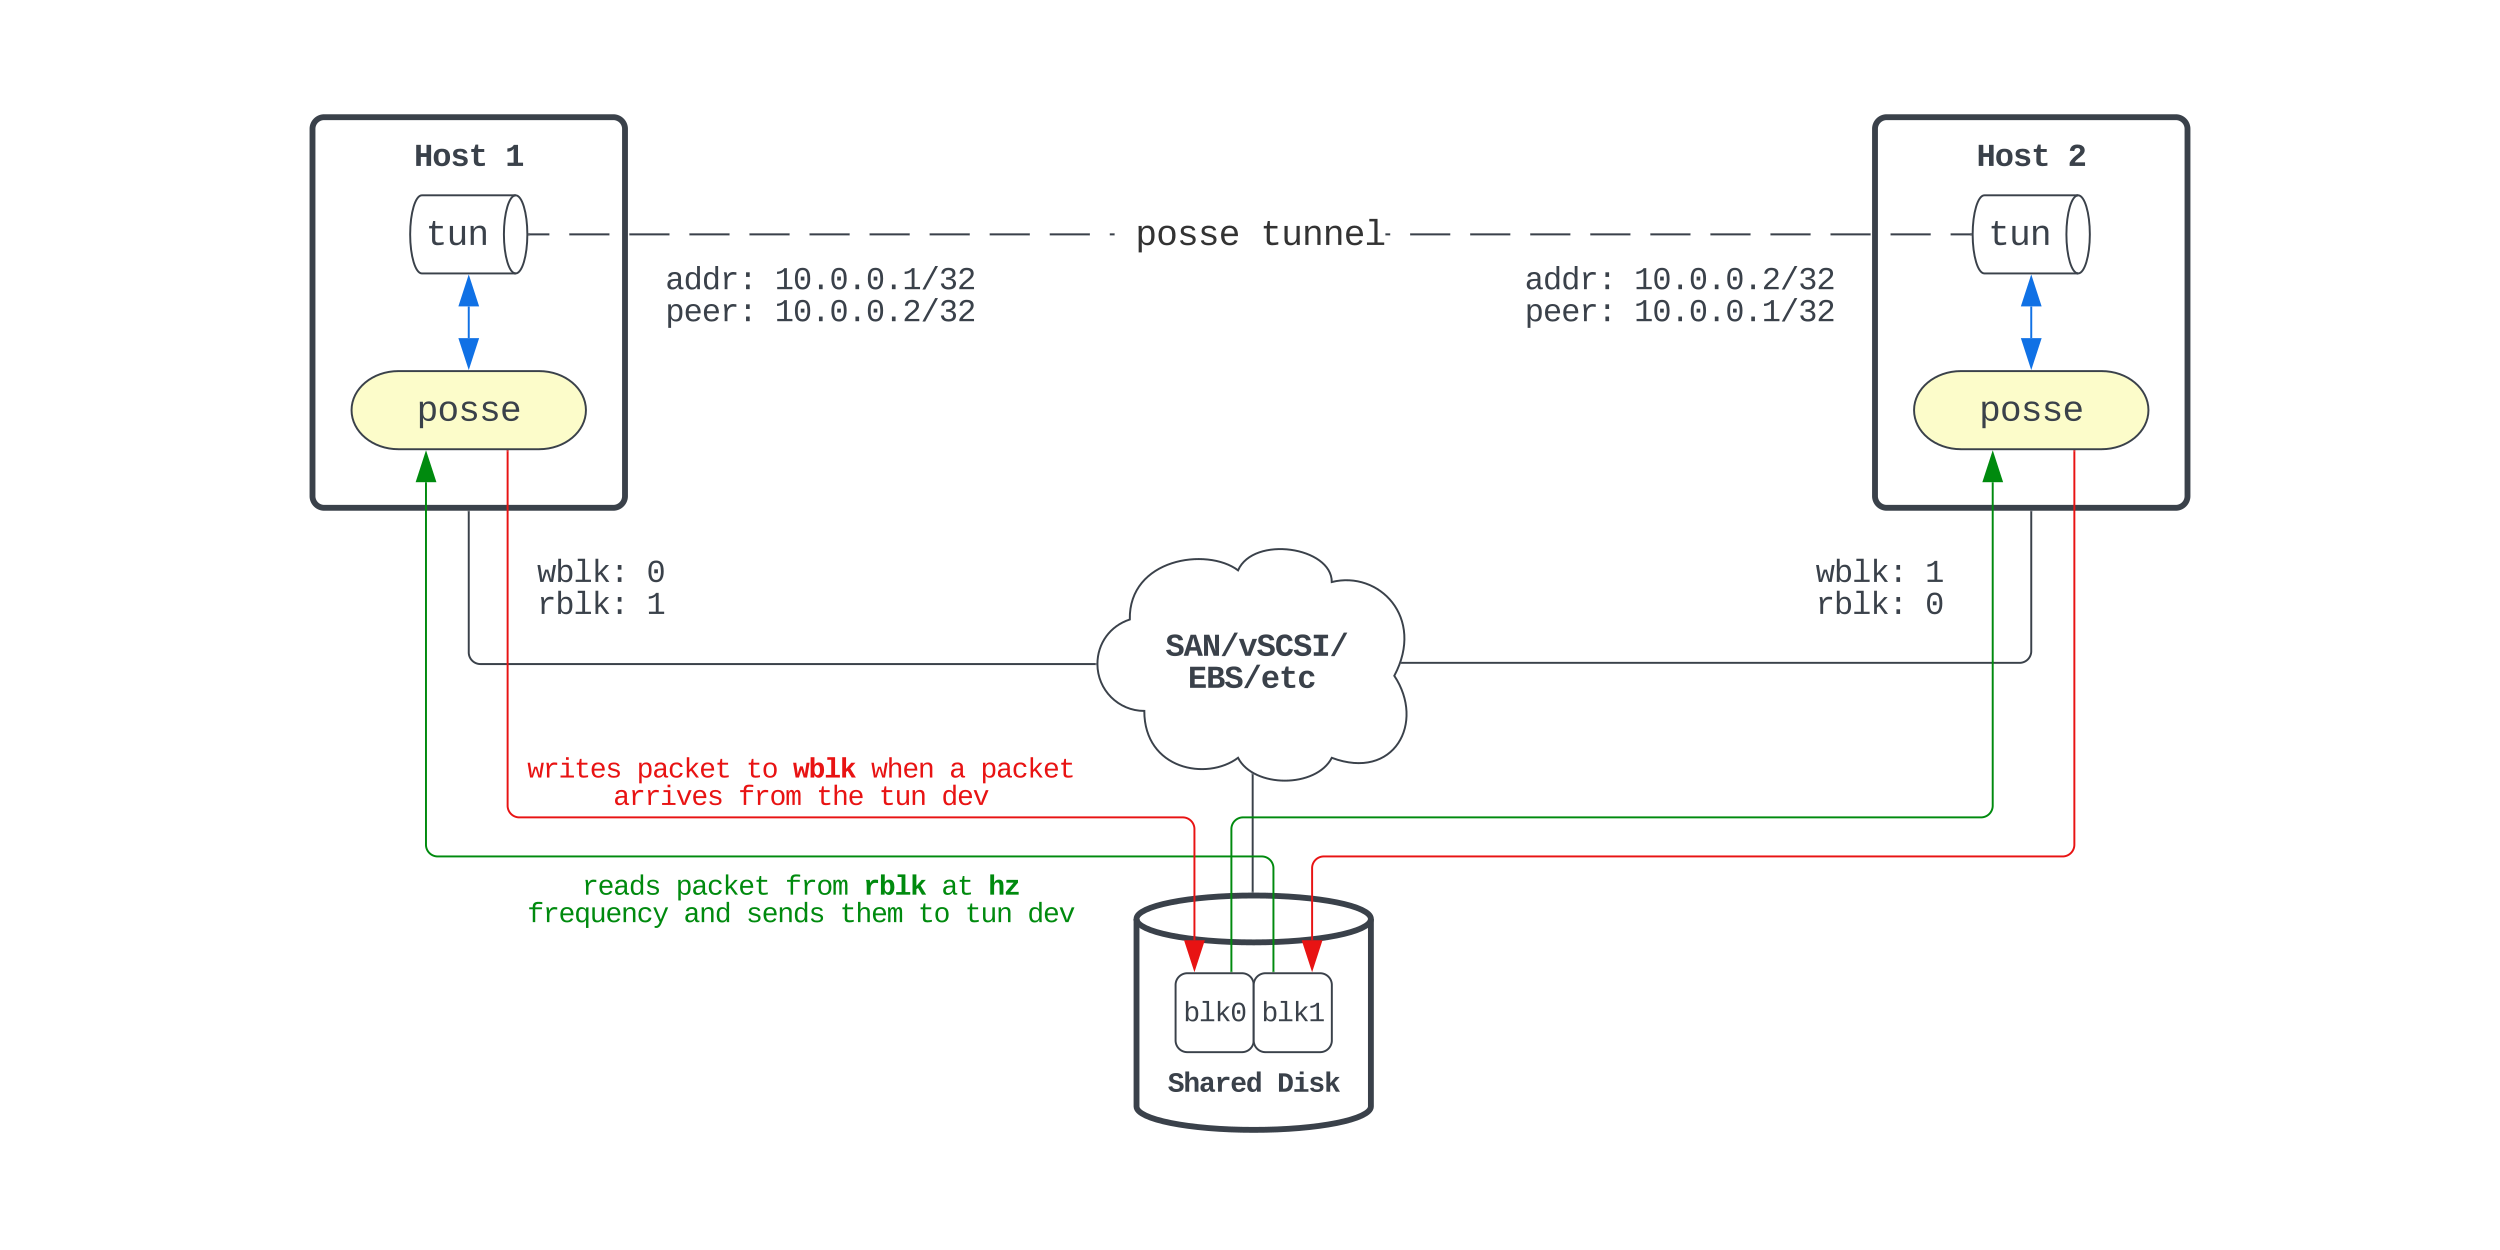 <svg xmlns="http://www.w3.org/2000/svg" xmlns:xlink="http://www.w3.org/1999/xlink" xmlns:lucid="lucid" width="1280" height="640"><g transform="translate(0 0)" lucid:page-tab-id="0_0"><path d="M0 0h1280v640H0z" fill="#fff"/><path d="M160 66a6 6 0 0 1 6-6h148a6 6 0 0 1 6 6v188a6 6 0 0 1-6 6H166a6 6 0 0 1-6-6z" stroke="#3a414a" stroke-width="3" fill="#fff"/><use xlink:href="#a" transform="matrix(1,0,0,1,172,72) translate(39.995 12.95)"/><use xlink:href="#b" transform="matrix(1,0,0,1,172,72) translate(86.67 12.95)"/><path d="M960 66a6 6 0 0 1 6-6h148a6 6 0 0 1 6 6v188a6 6 0 0 1-6 6H966a6 6 0 0 1-6-6z" stroke="#3a414a" stroke-width="3" fill="#fff"/><use xlink:href="#a" transform="matrix(1,0,0,1,972,72) translate(39.995 12.95)"/><use xlink:href="#c" transform="matrix(1,0,0,1,972,72) translate(86.67 12.95)"/><path d="M701.9 566.5c0 6.63-26.87 12-60 12-33.15 0-60-5.37-60-12v-96c0-6.63 26.85-12 60-12 33.13 0 60 5.37 60 12z" stroke="#3a414a" stroke-width="3" fill="#fff"/><path d="M701.9 470.5c0 6.63-26.87 12-60 12-33.15 0-60-5.37-60-12" stroke="#3a414a" stroke-width="3" fill="none"/><use xlink:href="#d" transform="matrix(1,0,0,1,586.89,487.5) translate(10.993 71.479)"/><use xlink:href="#e" transform="matrix(1,0,0,1,586.89,487.5) translate(67.002 71.479)"/><use xlink:href="#f" transform="matrix(1,0,0,1,586.89,487.5) translate(55.005 85.542)"/><path d="M240 262v72a6 6 0 0 0 6 6h314.88" stroke="#3a414a" fill="none"/><path d="M240.5 262h-1v-.5h1zM561.38 340l.03.5h-.53v-1h.56z" stroke="#3a414a" stroke-width=".05" fill="#3a414a"/><path d="M1040 262v71.38a6 6 0 0 1-6 6H717.8" stroke="#3a414a" fill="none"/><path d="M1040.5 262h-1v-.5h1zM717.8 339.88h-.68l.33-1h.35z" stroke="#3a414a" stroke-width=".05" fill="#3a414a"/><path d="M641.37 396.64v59.88" stroke="#3a414a" fill="none"/><path d="M641.87 396.43v.22h-1v-.8zM641.87 457l-1 .03v-.53h1zM281.25 120.5H271v-1h10.25zm30.75 0h-20.5v-1H312zm30.75 0h-20.5v-1h20.5zm30.75 0H353v-1h20.5zm30.75 0h-20.5v-1h20.5zm30.75 0h-20.5v-1H435zm30.75 0h-20.5v-1h20.5zm30.75 0H476v-1h20.5zm30.75 0h-20.5v-1h20.5zm30.75 0h-20.5v-1H558zm12.65 0h-2.4v-1h2.4zm171.85 0H722v-1h20.5zm30.75 0h-20.5v-1h20.5zm30.75 0h-20.5v-1H804zm30.75 0h-20.5v-1h20.5zm30.75 0H845v-1h20.5zm30.75 0h-20.5v-1h20.5zm30.75 0h-20.5v-1H927zm30.75 0h-20.5v-1h20.5zm30.75 0H968v-1h20.5zm20.5 0h-10.25v-1H1009zm-297.25 0h-2.4v-1h2.4z" stroke="#3a414a" stroke-width=".05" fill="#3a414a"/><path d="M271 120.5h-.55l.05-.48-.02-.52h.53z" fill="#3a414a"/><path d="M271.04 120.53h-.62l.06-.5-.02-.56h.58zm-.53-1l.03.5-.05.44h.5v-.94z" stroke="#3a414a" stroke-width=".05" fill="#3a414a"/><path d="M1009.5 119.98l.02.52h-.53v-1h.55z" fill="#3a414a"/><path d="M1009.52 119.98l.02.55h-.58v-1.06h.62zm-.5-.45v.94h.47l-.03-.5.05-.44z" stroke="#3a414a" stroke-width=".05" fill="#3a414a"/><use xlink:href="#g" transform="matrix(1,0,0,1,570.655,110.629) translate(0 14.792)"/><use xlink:href="#h" transform="matrix(1,0,0,1,570.655,110.629) translate(10.668 14.792)"/><use xlink:href="#i" transform="matrix(1,0,0,1,570.655,110.629) translate(74.679 14.792)"/><path d="M1062.07 231v201.5a6 6 0 0 1-6 6H677.8a6 6 0 0 0-6 6v36.92" stroke="#e81313" fill="none"/><path d="M1062.57 231h-1v-.5h1z" stroke="#e81313" stroke-width=".05" fill="#e81313"/><path d="M671.8 496.18l-4.64-14.26h9.27z" stroke="#e81313" fill="#e81313"/><path d="M652 497.3v-52.8a6 6 0 0 0-6-6H224.1a6 6 0 0 1-6-6V246.88" stroke="#008a0e" fill="none"/><path d="M652.5 497.8h-1v-.5h1z" stroke="#008a0e" stroke-width=".05" fill="#008a0e"/><path d="M218.12 232.12l4.64 14.26h-9.27z" stroke="#008a0e" fill="#008a0e"/><path d="M259.9 231v181.5a6 6 0 0 0 6 6h339.65a6 6 0 0 1 6 6v56.92" stroke="#e81313" fill="none"/><path d="M260.4 231h-1v-.5h1z" stroke="#e81313" stroke-width=".05" fill="#e81313"/><path d="M611.55 496.18l-4.63-14.26h9.27z" stroke="#e81313" fill="#e81313"/><path d="M630.47 497.3v-72.8a6 6 0 0 1 6-6h377.8a6 6 0 0 0 6-6V246.88" stroke="#008a0e" fill="none"/><path d="M630.97 497.8h-1v-.5h1z" stroke="#008a0e" stroke-width=".05" fill="#008a0e"/><path d="M1020.28 232.12l4.63 14.26h-9.26z" stroke="#008a0e" fill="#008a0e"/><path d="M240 173.12v-16.24" stroke="#1071e5" fill="none"/><path d="M240 187.88l-4.63-14.26h9.26zM240 142.12l4.63 14.26h-9.26z" stroke="#1071e5" fill="#1071e5"/><path d="M1040 173.12v-16.24" stroke="#1071e5" fill="none"/><path d="M1040 187.88l-4.63-14.26h9.27zM1040 142.12l4.63 14.26h-9.27z" stroke="#1071e5" fill="#1071e5"/><path d="M260 379.92a6 6 0 0 1 6-6h288a6 6 0 0 1 6 6v40.16a6 6 0 0 1-6 6H266a6 6 0 0 1-6-6z" stroke="#000" stroke-opacity="0" fill="#fff" fill-opacity="0"/><use xlink:href="#j" transform="matrix(1,0,0,1,265,378.916) translate(4.977 19.163)"/><use xlink:href="#k" transform="matrix(1,0,0,1,265,378.916) translate(60.986 19.163)"/><use xlink:href="#l" transform="matrix(1,0,0,1,265,378.916) translate(116.995 19.163)"/><use xlink:href="#m" transform="matrix(1,0,0,1,265,378.916) translate(140.999 19.163)"/><use xlink:href="#n" transform="matrix(1,0,0,1,265,378.916) translate(181.006 19.163)"/><use xlink:href="#o" transform="matrix(1,0,0,1,265,378.916) translate(221.012 19.163)"/><use xlink:href="#p" transform="matrix(1,0,0,1,265,378.916) translate(237.015 19.163)"/><use xlink:href="#q" transform="matrix(1,0,0,1,265,378.916) translate(48.984 33.219)"/><use xlink:href="#r" transform="matrix(1,0,0,1,265,378.916) translate(112.995 33.219)"/><use xlink:href="#s" transform="matrix(1,0,0,1,265,378.916) translate(153.001 33.219)"/><use xlink:href="#t" transform="matrix(1,0,0,1,265,378.916) translate(185.007 33.219)"/><use xlink:href="#u" transform="matrix(1,0,0,1,265,378.916) translate(217.012 33.219)"/><path d="M260 439.9a6 6 0 0 1 6-6h288a6 6 0 0 1 6 6v40.2a6 6 0 0 1-6 6H266a6 6 0 0 1-6-6z" stroke="#000" stroke-opacity="0" fill="#fff" fill-opacity="0"/><use xlink:href="#v" transform="matrix(1,0,0,1,265,438.913) translate(32.982 19.163)"/><use xlink:href="#w" transform="matrix(1,0,0,1,265,438.913) translate(80.99 19.163)"/><use xlink:href="#x" transform="matrix(1,0,0,1,265,438.913) translate(136.999 19.163)"/><use xlink:href="#y" transform="matrix(1,0,0,1,265,438.913) translate(177.005 19.163)"/><use xlink:href="#z" transform="matrix(1,0,0,1,265,438.913) translate(217.012 19.163)"/><use xlink:href="#A" transform="matrix(1,0,0,1,265,438.913) translate(241.016 19.163)"/><use xlink:href="#B" transform="matrix(1,0,0,1,265,438.913) translate(4.977 33.219)"/><use xlink:href="#C" transform="matrix(1,0,0,1,265,438.913) translate(84.99 33.219)"/><use xlink:href="#D" transform="matrix(1,0,0,1,265,438.913) translate(116.995 33.219)"/><use xlink:href="#E" transform="matrix(1,0,0,1,265,438.913) translate(165.003 33.219)"/><use xlink:href="#F" transform="matrix(1,0,0,1,265,438.913) translate(205.01 33.219)"/><use xlink:href="#G" transform="matrix(1,0,0,1,265,438.913) translate(229.014 33.219)"/><use xlink:href="#H" transform="matrix(1,0,0,1,265,438.913) translate(261.019 33.219)"/><path d="M320 126a6 6 0 0 1 6-6h188a6 6 0 0 1 6 6v51.33a6 6 0 0 1-6 6H326a6 6 0 0 1-6-6z" stroke="#000" stroke-opacity="0" fill="#fff" fill-opacity="0"/><g><use xlink:href="#I" transform="matrix(1,0,0,1,325.011,125) translate(15.654 23.068)"/><use xlink:href="#J" transform="matrix(1,0,0,1,325.011,125) translate(71.663 23.068)"/><use xlink:href="#K" transform="matrix(1,0,0,1,325.011,125) translate(15.654 39.466)"/><use xlink:href="#L" transform="matrix(1,0,0,1,325.011,125) translate(71.663 39.466)"/></g><path d="M760 126a6 6 0 0 1 6-6h188a6 6 0 0 1 6 6v51.33a6 6 0 0 1-6 6H766a6 6 0 0 1-6-6z" stroke="#000" stroke-opacity="0" fill="#fff" fill-opacity="0"/><g><use xlink:href="#I" transform="matrix(1,0,0,1,765.011,125) translate(15.654 23.068)"/><use xlink:href="#M" transform="matrix(1,0,0,1,765.011,125) translate(71.663 23.068)"/><use xlink:href="#K" transform="matrix(1,0,0,1,765.011,125) translate(15.654 39.466)"/><use xlink:href="#N" transform="matrix(1,0,0,1,765.011,125) translate(71.663 39.466)"/></g><path d="M270 286a6 6 0 0 1 6-6h88a6 6 0 0 1 6 6v28a6 6 0 0 1-6 6h-88a6 6 0 0 1-6-6z" stroke="#000" stroke-opacity="0" fill="#fff" fill-opacity="0"/><g><use xlink:href="#O" transform="matrix(1,0,0,1,275,285) translate(0 12.943)"/><use xlink:href="#P" transform="matrix(1,0,0,1,275,285) translate(56.009 12.943)"/><use xlink:href="#Q" transform="matrix(1,0,0,1,275,285) translate(0 29.341)"/><use xlink:href="#R" transform="matrix(1,0,0,1,275,285) translate(56.009 29.341)"/></g><path d="M900 286a6 6 0 0 1 6-6h88a6 6 0 0 1 6 6v28a6 6 0 0 1-6 6h-88a6 6 0 0 1-6-6z" stroke="#000" stroke-opacity="0" fill="#fff" fill-opacity="0"/><g><use xlink:href="#O" transform="matrix(1,0,0,1,905,285) translate(24.656 12.943)"/><use xlink:href="#S" transform="matrix(1,0,0,1,905,285) translate(80.665 12.943)"/><use xlink:href="#Q" transform="matrix(1,0,0,1,905,285) translate(24.656 29.341)"/><use xlink:href="#T" transform="matrix(1,0,0,1,905,285) translate(80.665 29.341)"/></g><path d="M276 190c13.25 0 24 8.95 24 20s-10.75 20-24 20h-72c-13.25 0-24-8.95-24-20s10.75-20 24-20z" stroke="#3a414a" fill="#fcfcca"/><g><use xlink:href="#U" transform="matrix(1,0,0,1,185,195) translate(28.329 20.417)"/></g><path d="M1076 190c13.26 0 24 8.95 24 20s-10.74 20-24 20h-72c-13.25 0-24-8.95-24-20s10.75-20 24-20z" stroke="#3a414a" fill="#fcfcca"/><g><use xlink:href="#U" transform="matrix(1,0,0,1,985,195) translate(28.329 20.417)"/></g><path d="M264 100c3.3 0 6 8.95 6 20s-2.7 20-6 20h-48c-3.3 0-6-8.95-6-20s2.7-20 6-20z" stroke="#3a414a" fill-opacity="0"/><path d="M264 140c-3.3 0-6-8.95-6-20s2.7-20 6-20" stroke="#3a414a" fill="none"/><g><use xlink:href="#V" transform="matrix(1,0,0,1,215,105) translate(2.997 20.417)"/></g><path d="M1064 100c3.3 0 6 8.95 6 20s-2.7 20-6 20h-48c-3.3 0-6-8.95-6-20s2.7-20 6-20z" stroke="#3a414a" fill-opacity="0"/><path d="M1064 140c-3.3 0-6-8.95-6-20s2.7-20 6-20" stroke="#3a414a" fill="none"/><g><use xlink:href="#V" transform="matrix(1,0,0,1,1015,105) translate(2.997 20.417)"/></g><path d="M585.88 364c-13.26 0-24-10.75-24-24 0-10.6 6.5-19.55 16.58-22.82C577.88 286 617.88 280 633.88 292c8-18 48-12 48 6 24-6 48 18 32 48 16 24 0 54-32 42-8 15.6-40 15.6-48 0-16 12-48 6-48-24z" stroke="#3a414a" fill="#fff"/><g><use xlink:href="#W" transform="matrix(1,0,0,1,566.879,285) translate(29.831 50.763)"/><use xlink:href="#X" transform="matrix(1,0,0,1,566.879,285) translate(41.333 67.169)"/></g><path d="M601.9 504.3a6 6 0 0 1 6-6h28a6 6 0 0 1 6 6v28.4a6 6 0 0 1-6 6h-28a6 6 0 0 1-6-6z" stroke="#3a414a" fill="#fff"/><g><use xlink:href="#Y" transform="matrix(1,0,0,1,613.89,510.301) translate(-8.003 12.566)"/></g><path d="M641.9 504.3a6 6 0 0 1 6-6h28a6 6 0 0 1 6 6v28.4a6 6 0 0 1-6 6h-28a6 6 0 0 1-6-6z" stroke="#3a414a" fill="#fff"/><g><use xlink:href="#Z" transform="matrix(1,0,0,1,653.89,510.301) translate(-8.003 12.566)"/></g><defs><path fill="#3a414a" d="M796 0v-574H433V0H138v-1349h295v531h363v-531h295V0H796" id="aa"/><path fill="#3a414a" d="M616-1102c361 0 521 202 521 560 0 354-171 562-527 562C259 20 92-192 92-542c0-351 169-560 524-560zm-9 930c200-2 236-165 236-370 0-199-27-367-223-367-195 0-233 146-233 367 0 129 18 223 55 282s92 88 165 88" id="ab"/><path fill="#3a414a" d="M622-916c-112 2-200 14-200 111 0 90 89 101 168 121 234 58 514 77 514 368C1104-4 751 54 434 5 267-21 161-112 121-270l247-37c24 111 113 145 252 141 114-3 226-12 226-124 0-101-103-113-192-134-225-54-490-76-490-351 0-247 201-328 458-328 245 0 413 88 457 292l-249 26c-16-98-92-133-208-131" id="ac"/><path fill="#3a414a" d="M711 13c-250 0-386-99-385-349l2-556H161v-190h181l88-282h176v282h385v190H606v530c-10 130 45 186 174 184 91-2 176-11 255-27v186C933-1 833 13 711 13" id="ad"/><g id="a"><use transform="matrix(0.008,0,0,0.008,0,0)" xlink:href="#aa"/><use transform="matrix(0.008,0,0,0.008,9.335,0)" xlink:href="#ab"/><use transform="matrix(0.008,0,0,0.008,18.67,0)" xlink:href="#ac"/><use transform="matrix(0.008,0,0,0.008,28.005,0)" xlink:href="#ad"/></g><path fill="#3a414a" d="M138-1120c207-4 339-93 415-229h266v1140h323V0H149v-209h389v-891c-70 121-216 187-400 194v-214" id="ae"/><use transform="matrix(0.008,0,0,0.008,0,0)" xlink:href="#ae" id="b"/><path fill="#3a414a" d="M135-968c34-256 187-402 480-402 217 0 371 75 441 220 45 93 40 219-8 308-114 212-348 323-508 488-38 39-66 80-85 123h654V0H123v-195c112-245 321-399 515-560 57-48 107-96 142-157 14-26 22-53 22-80-1-104-73-156-185-154-131 2-181 74-199 194" id="af"/><use transform="matrix(0.008,0,0,0.008,0,0)" xlink:href="#af" id="c"/><path fill="#3a414a" d="M609-1161c-125 0-218 36-218 153 0 149 166 161 290 196 235 67 484 129 484 421 0 300-239 408-554 411C302 23 93-114 38-367l285-37c32 128 131 205 296 203 143-2 259-31 259-173 0-164-197-172-333-212-218-64-441-131-441-405 0-276 231-379 511-379 299 0 463 114 513 363l-286 29c-28-115-96-183-233-183" id="ag"/><path fill="#3a414a" d="M424-1484c-2 206 5 424-8 618h4c67-145 160-234 348-236 251-3 335 167 336 416V0H824v-621c0-150-23-276-173-270-163 7-227 142-227 312V0H143v-1484h281" id="ah"/><path fill="#3a414a" d="M775-193C708-75 621 20 439 20 226 20 106-93 106-306c0-251 170-341 417-346l223-4c4-143-12-264-148-264-103 0-141 58-150 153l-293-14c37-219 194-321 455-321 263 0 418 130 417 390v392c1 84 5 161 89 160 21 0 42-2 62-6v152c-57 15-108 27-180 26-145 0-202-73-217-205h-6zm-256 17c168 0 234-139 227-325-166 4-347-25-347 173 0 94 33 152 120 152" id="ai"/><path fill="#3a414a" d="M875-1102c70 0 148 7 206 17v237c-110-17-267-37-359 15-123 69-192 207-192 395V0H250c-10-367 32-789-52-1082h271c19 69 36 149 46 228h4c52-151 151-250 356-248" id="aj"/><path fill="#3a414a" d="M1113-274C1038-96 884 20 626 20c-352 0-526-209-526-566 0-358 185-556 530-556 358 0 496 251 499 615H395c5 180 68 319 245 319 102 0 186-45 208-129zM857-663c-6-177-128-307-315-247-94 30-141 121-145 247h460" id="ak"/><path fill="#3a414a" d="M802-909c-3-189-2-383-2-575h281v1248c-1 83 4 168 8 236H817c-9-50-14-117-15-176h-4C735-49 651 20 482 20 191 20 97-238 97-539c0-243 66-432 221-519 50-28 108-42 175-42 162 2 253 78 309 191zm-70 658c91-113 93-462 2-584-46-61-145-100-224-53-96 56-119 190-120 349 0 123 17 214 52 275 46 82 130 115 222 74 25-12 46-33 68-61" id="al"/><g id="d"><use transform="matrix(0.007,0,0,0.007,0,0)" xlink:href="#ag"/><use transform="matrix(0.007,0,0,0.007,8.001,0)" xlink:href="#ah"/><use transform="matrix(0.007,0,0,0.007,16.003,0)" xlink:href="#ai"/><use transform="matrix(0.007,0,0,0.007,24.004,0)" xlink:href="#aj"/><use transform="matrix(0.007,0,0,0.007,32.005,0)" xlink:href="#ak"/><use transform="matrix(0.007,0,0,0.007,40.007,0)" xlink:href="#al"/></g><path fill="#3a414a" d="M496-1349c439 0 656 222 653 664C1146-265 969 0 556 0H135v-1349h361zm36 1121c245-7 319-187 320-457 1-273-91-439-361-436h-61v893h102" id="am"/><path fill="#3a414a" d="M794-190h353V0H118v-190h395v-702H223v-190h571v892zM513-1277v-207h281v207H513" id="an"/><path fill="#3a414a" d="M864 0L575-490l-121 84V0H173v-1484h281v850l386-448h302L762-660 1171 0H864" id="ao"/><g id="e"><use transform="matrix(0.007,0,0,0.007,0,0)" xlink:href="#am"/><use transform="matrix(0.007,0,0,0.007,8.001,0)" xlink:href="#an"/><use transform="matrix(0.007,0,0,0.007,16.003,0)" xlink:href="#ac"/><use transform="matrix(0.007,0,0,0.007,24.004,0)" xlink:href="#ao"/></g><path fill="#333" d="M698-1104c312 3 392 244 392 558 0 315-82 566-392 566-169 0-277-65-331-184h-5c8 188 2 394 4 589H185V-858c0-76-1-156-6-224h175c6 52 9 120 10 178h4c58-122 150-202 330-200zm-49 991c225 0 255-203 255-433 0-225-32-419-253-419-236 0-285 192-285 441 0 237 53 411 283 411" id="ap"/><path fill="#333" d="M615-1102c343 0 484 203 482 560-1 347-147 562-488 562-336 0-475-219-479-562-4-349 156-560 485-560zm-8 989c240 0 301-180 301-429 0-245-55-427-290-427-236 0-299 181-299 427 0 243 61 429 288 429" id="aq"/><path fill="#333" d="M873-819c-18-114-119-146-250-146-163 0-245 50-245 151 0 151 170 148 294 185 182 54 388 94 388 320 0 240-189 325-439 329-245 4-410-69-454-268l159-31c24 133 136 168 295 165 144-2 270-31 270-171 0-164-195-160-331-202-167-52-350-87-350-299 0-218 173-315 413-313 220 2 373 77 412 260" id="ar"/><path fill="#333" d="M617-1102c355 0 481 238 477 599H322c5 222 84 388 301 388 144 0 244-59 284-166l158 45C1002-72 854 20 623 20c-342 0-490-220-490-568 0-346 151-554 484-554zm291 461c-18-192-90-328-289-328-194 0-287 128-295 328h584" id="as"/><g id="h"><use transform="matrix(0.009,0,0,0.009,0,0)" xlink:href="#ap"/><use transform="matrix(0.009,0,0,0.009,10.668,0)" xlink:href="#aq"/><use transform="matrix(0.009,0,0,0.009,21.337,0)" xlink:href="#ar"/><use transform="matrix(0.009,0,0,0.009,32.005,0)" xlink:href="#ar"/><use transform="matrix(0.009,0,0,0.009,42.674,0)" xlink:href="#as"/></g><path fill="#333" d="M682 16c-209 0-323-80-324-285v-671H190v-142h170l58-282h120v282h432v142H538v652c2 114 60 155 182 155 106 0 209-16 297-34v137C921-4 806 16 682 16" id="at"/><path fill="#333" d="M528 20c-247 0-343-132-343-381v-721h180v686c-4 177 45 284 224 277 194-8 279-136 279-336v-627h181c3 360-6 732 6 1082H885c-4-54-7-126-8-185h-3C809-64 714 20 528 20" id="au"/><path fill="#333" d="M706-1102c241 0 344 136 343 381V0H868v-695c1-168-57-273-220-268-190 6-283 138-283 336V0H185c-3-360 6-732-6-1082h170c4 54 7 126 8 185h3c63-121 164-204 346-205" id="av"/><path fill="#333" d="M736-142h380V0H134v-142h422v-1200H267v-142h469v1342" id="aw"/><g id="i"><use transform="matrix(0.009,0,0,0.009,0,0)" xlink:href="#at"/><use transform="matrix(0.009,0,0,0.009,10.668,0)" xlink:href="#au"/><use transform="matrix(0.009,0,0,0.009,21.337,0)" xlink:href="#av"/><use transform="matrix(0.009,0,0,0.009,32.005,0)" xlink:href="#av"/><use transform="matrix(0.009,0,0,0.009,42.674,0)" xlink:href="#as"/><use transform="matrix(0.009,0,0,0.009,53.342,0)" xlink:href="#aw"/></g><path fill="#e81313" d="M1018 0H814c-67-224-138-444-200-673C552-442 476-224 407 0H204L21-1082h178c43 310 105 601 126 933 54-225 128-425 193-638h193c63 212 134 415 185 638 22-336 90-622 136-933h176" id="ax"/><path fill="#e81313" d="M839-1102c70 0 148 7 206 17v167c-112-18-268-36-363 15-129 69-208 203-208 395V0H294c-10-367 32-789-52-1082h171c21 75 41 161 48 250h5c67-152 152-270 373-270" id="ay"/><path fill="#e81313" d="M745-142h380V0H143v-142h422v-798H246v-142h499v940zM545-1292v-192h200v192H545" id="az"/><path fill="#e81313" d="M682 16c-209 0-323-80-324-285v-671H190v-142h170l58-282h120v282h432v142H538v652c2 114 60 155 182 155 106 0 209-16 297-34v137C921-4 806 16 682 16" id="aA"/><path fill="#e81313" d="M617-1102c355 0 481 238 477 599H322c5 222 84 388 301 388 144 0 244-59 284-166l158 45C1002-72 854 20 623 20c-342 0-490-220-490-568 0-346 151-554 484-554zm291 461c-18-192-90-328-289-328-194 0-287 128-295 328h584" id="aB"/><path fill="#e81313" d="M873-819c-18-114-119-146-250-146-163 0-245 50-245 151 0 151 170 148 294 185 182 54 388 94 388 320 0 240-189 325-439 329-245 4-410-69-454-268l159-31c24 133 136 168 295 165 144-2 270-31 270-171 0-164-195-160-331-202-167-52-350-87-350-299 0-218 173-315 413-313 220 2 373 77 412 260" id="aC"/><g id="j"><use transform="matrix(0.007,0,0,0.007,0,0)" xlink:href="#ax"/><use transform="matrix(0.007,0,0,0.007,8.001,0)" xlink:href="#ay"/><use transform="matrix(0.007,0,0,0.007,16.003,0)" xlink:href="#az"/><use transform="matrix(0.007,0,0,0.007,24.004,0)" xlink:href="#aA"/><use transform="matrix(0.007,0,0,0.007,32.005,0)" xlink:href="#aB"/><use transform="matrix(0.007,0,0,0.007,40.007,0)" xlink:href="#aC"/></g><path fill="#e81313" d="M698-1104c312 3 392 244 392 558 0 315-82 566-392 566-169 0-277-65-331-184h-5c8 188 2 394 4 589H185V-858c0-76-1-156-6-224h175c6 52 9 120 10 178h4c58-122 150-202 330-200zm-49 991c225 0 255-203 255-433 0-225-32-419-253-419-236 0-285 192-285 441 0 237 53 411 283 411" id="aD"/><path fill="#e81313" d="M1000-272c3 95 12 159 101 161 21 0 41-3 59-7V-6c-44 10-86 16-139 16-141 2-191-84-197-217h-6C748-76 648 20 446 20c-207 0-318-120-318-322 0-266 194-348 454-354l236-4c12-191-40-305-222-305-140 0-220 47-232 172l-188-17c33-204 181-292 423-292 255 0 401 118 401 364v466zm-683-27c0 109 63 184 175 182 166-3 259-96 306-217 24-65 20-120 20-200-232 7-501-28-501 235" id="aE"/><path fill="#e81313" d="M631 20c-350 0-501-215-501-562 0-355 162-560 502-560 250 0 399 118 446 323l-192 14c-23-124-109-196-262-196-242 0-305 171-305 415 1 245 61 427 304 427 151 0 248-77 267-215l190 12C1039-107 883 20 631 20" id="aF"/><path fill="#e81313" d="M914 0L548-499l-132 98V0H236v-1484h180v927l475-525h211L663-617 1125 0H914" id="aG"/><g id="k"><use transform="matrix(0.007,0,0,0.007,0,0)" xlink:href="#aD"/><use transform="matrix(0.007,0,0,0.007,8.001,0)" xlink:href="#aE"/><use transform="matrix(0.007,0,0,0.007,16.003,0)" xlink:href="#aF"/><use transform="matrix(0.007,0,0,0.007,24.004,0)" xlink:href="#aG"/><use transform="matrix(0.007,0,0,0.007,32.005,0)" xlink:href="#aB"/><use transform="matrix(0.007,0,0,0.007,40.007,0)" xlink:href="#aA"/></g><path fill="#e81313" d="M615-1102c343 0 484 203 482 560-1 347-147 562-488 562-336 0-475-219-479-562-4-349 156-560 485-560zm-8 989c240 0 301-180 301-429 0-245-55-427-290-427-236 0-299 181-299 427 0 243 61 429 288 429" id="aH"/><g id="l"><use transform="matrix(0.007,0,0,0.007,0,0)" xlink:href="#aA"/><use transform="matrix(0.007,0,0,0.007,8.001,0)" xlink:href="#aH"/></g><path fill="#e81313" d="M1028 0H784c-56-191-119-378-170-573C562-377 495-191 437 0H194L11-1082h228c32 239 67 472 95 714 4 40 7 80 7 119 53-195 119-378 177-568h193c56 190 120 371 169 568-1-79 11-158 21-226l91-607h226" id="aI"/><path fill="#e81313" d="M429-1484c1 190-1 388 0 572 54-116 155-191 317-191 300 0 386 257 386 563 0 241-73 429-226 518-49 28-106 42-169 42-162 0-251-81-306-196h-4c-1 59-5 127-15 176H140c4-67 9-153 8-236v-1248h281zm66 648c-93 114-92 466 1 585 35 45 77 79 142 79 64 0 112-31 148-92 69-115 68-440-2-561-39-68-131-111-221-70-25 11-46 32-68 59" id="aJ"/><path fill="#e81313" d="M794-190h353V0H118v-190h395v-1104H223v-190h571v1294" id="aK"/><path fill="#e81313" d="M864 0L575-490l-121 84V0H173v-1484h281v850l386-448h302L762-660 1171 0H864" id="aL"/><g id="m"><use transform="matrix(0.007,0,0,0.007,0,0)" xlink:href="#aI"/><use transform="matrix(0.007,0,0,0.007,8.001,0)" xlink:href="#aJ"/><use transform="matrix(0.007,0,0,0.007,16.003,0)" xlink:href="#aK"/><use transform="matrix(0.007,0,0,0.007,24.004,0)" xlink:href="#aL"/></g><path fill="#e81313" d="M648-963c-190 6-283 138-283 336V0H185v-1484h181c-2 197 6 404-9 587h3c62-120 159-205 339-205 242 0 351 135 350 381V0H868v-695c1-168-57-273-220-268" id="aM"/><path fill="#e81313" d="M706-1102c241 0 344 136 343 381V0H868v-695c1-168-57-273-220-268-190 6-283 138-283 336V0H185c-3-360 6-732-6-1082h170c4 54 7 126 8 185h3c63-121 164-204 346-205" id="aN"/><g id="n"><use transform="matrix(0.007,0,0,0.007,0,0)" xlink:href="#ax"/><use transform="matrix(0.007,0,0,0.007,8.001,0)" xlink:href="#aM"/><use transform="matrix(0.007,0,0,0.007,16.003,0)" xlink:href="#aB"/><use transform="matrix(0.007,0,0,0.007,24.004,0)" xlink:href="#aN"/></g><use transform="matrix(0.007,0,0,0.007,0,0)" xlink:href="#aE" id="o"/><g id="p"><use transform="matrix(0.007,0,0,0.007,0,0)" xlink:href="#aD"/><use transform="matrix(0.007,0,0,0.007,8.001,0)" xlink:href="#aE"/><use transform="matrix(0.007,0,0,0.007,16.003,0)" xlink:href="#aF"/><use transform="matrix(0.007,0,0,0.007,24.004,0)" xlink:href="#aG"/><use transform="matrix(0.007,0,0,0.007,32.005,0)" xlink:href="#aB"/><use transform="matrix(0.007,0,0,0.007,40.007,0)" xlink:href="#aA"/></g><path fill="#e81313" d="M715 0H502L69-1082h202c94 253 197 500 285 758 19 57 36 126 52 183 96-335 234-626 350-941h201" id="aO"/><g id="q"><use transform="matrix(0.007,0,0,0.007,0,0)" xlink:href="#aE"/><use transform="matrix(0.007,0,0,0.007,8.001,0)" xlink:href="#ay"/><use transform="matrix(0.007,0,0,0.007,16.003,0)" xlink:href="#ay"/><use transform="matrix(0.007,0,0,0.007,24.004,0)" xlink:href="#az"/><use transform="matrix(0.007,0,0,0.007,32.005,0)" xlink:href="#aO"/><use transform="matrix(0.007,0,0,0.007,40.007,0)" xlink:href="#aB"/><use transform="matrix(0.007,0,0,0.007,48.008,0)" xlink:href="#aC"/></g><path fill="#e81313" d="M839-1335c-182-6-269 67-259 253h491v142H580V0H400v-940H138v-142h262c-15-293 132-408 418-402 94 2 200 7 281 21v145c-75-10-177-14-260-17" id="aP"/><path fill="#e81313" d="M904-1102c199 0 220 177 220 381V0H956v-686c-3-114 0-215-60-264-70-33-125-4-158 71-26 56-39 140-39 252V0H531v-686c-3-114-1-215-61-264-78-41-136 24-157 84-24 69-39 159-39 259V0H105c-3-360 6-732-6-1082h149c6 50 3 123 8 175 36-100 83-195 216-195 135 0 166 79 196 196 42-105 93-196 236-196" id="aQ"/><g id="r"><use transform="matrix(0.007,0,0,0.007,0,0)" xlink:href="#aP"/><use transform="matrix(0.007,0,0,0.007,8.001,0)" xlink:href="#ay"/><use transform="matrix(0.007,0,0,0.007,16.003,0)" xlink:href="#aH"/><use transform="matrix(0.007,0,0,0.007,24.004,0)" xlink:href="#aQ"/></g><g id="s"><use transform="matrix(0.007,0,0,0.007,0,0)" xlink:href="#aA"/><use transform="matrix(0.007,0,0,0.007,8.001,0)" xlink:href="#aM"/><use transform="matrix(0.007,0,0,0.007,16.003,0)" xlink:href="#aB"/></g><path fill="#e81313" d="M528 20c-247 0-343-132-343-381v-721h180v686c-4 177 45 284 224 277 194-8 279-136 279-336v-627h181c3 360-6 732 6 1082H885c-4-54-7-126-8-185h-3C809-64 714 20 528 20" id="aR"/><g id="t"><use transform="matrix(0.007,0,0,0.007,0,0)" xlink:href="#aA"/><use transform="matrix(0.007,0,0,0.007,8.001,0)" xlink:href="#aR"/><use transform="matrix(0.007,0,0,0.007,16.003,0)" xlink:href="#aN"/></g><path fill="#e81313" d="M865-914c-3-187-2-380-2-570h180v1261c0 76 1 155 6 223H877c-8-49-9-116-10-174h-5C801-44 708 26 530 26c-135 0-234-46-297-139s-95-232-95-419c0-377 131-566 392-566 176 0 271 63 335 184zm-286-51c-222 0-255 197-255 427 0 229 31 425 253 425 237 0 286-195 286-441 0-238-52-411-284-411" id="aS"/><g id="u"><use transform="matrix(0.007,0,0,0.007,0,0)" xlink:href="#aS"/><use transform="matrix(0.007,0,0,0.007,8.001,0)" xlink:href="#aB"/><use transform="matrix(0.007,0,0,0.007,16.003,0)" xlink:href="#aO"/></g><path fill="#008a0e" d="M839-1102c70 0 148 7 206 17v167c-112-18-268-36-363 15-129 69-208 203-208 395V0H294c-10-367 32-789-52-1082h171c21 75 41 161 48 250h5c67-152 152-270 373-270" id="aT"/><path fill="#008a0e" d="M617-1102c355 0 481 238 477 599H322c5 222 84 388 301 388 144 0 244-59 284-166l158 45C1002-72 854 20 623 20c-342 0-490-220-490-568 0-346 151-554 484-554zm291 461c-18-192-90-328-289-328-194 0-287 128-295 328h584" id="aU"/><path fill="#008a0e" d="M1000-272c3 95 12 159 101 161 21 0 41-3 59-7V-6c-44 10-86 16-139 16-141 2-191-84-197-217h-6C748-76 648 20 446 20c-207 0-318-120-318-322 0-266 194-348 454-354l236-4c12-191-40-305-222-305-140 0-220 47-232 172l-188-17c33-204 181-292 423-292 255 0 401 118 401 364v466zm-683-27c0 109 63 184 175 182 166-3 259-96 306-217 24-65 20-120 20-200-232 7-501-28-501 235" id="aV"/><path fill="#008a0e" d="M865-914c-3-187-2-380-2-570h180v1261c0 76 1 155 6 223H877c-8-49-9-116-10-174h-5C801-44 708 26 530 26c-135 0-234-46-297-139s-95-232-95-419c0-377 131-566 392-566 176 0 271 63 335 184zm-286-51c-222 0-255 197-255 427 0 229 31 425 253 425 237 0 286-195 286-441 0-238-52-411-284-411" id="aW"/><path fill="#008a0e" d="M873-819c-18-114-119-146-250-146-163 0-245 50-245 151 0 151 170 148 294 185 182 54 388 94 388 320 0 240-189 325-439 329-245 4-410-69-454-268l159-31c24 133 136 168 295 165 144-2 270-31 270-171 0-164-195-160-331-202-167-52-350-87-350-299 0-218 173-315 413-313 220 2 373 77 412 260" id="aX"/><g id="v"><use transform="matrix(0.007,0,0,0.007,0,0)" xlink:href="#aT"/><use transform="matrix(0.007,0,0,0.007,8.001,0)" xlink:href="#aU"/><use transform="matrix(0.007,0,0,0.007,16.003,0)" xlink:href="#aV"/><use transform="matrix(0.007,0,0,0.007,24.004,0)" xlink:href="#aW"/><use transform="matrix(0.007,0,0,0.007,32.005,0)" xlink:href="#aX"/></g><path fill="#008a0e" d="M698-1104c312 3 392 244 392 558 0 315-82 566-392 566-169 0-277-65-331-184h-5c8 188 2 394 4 589H185V-858c0-76-1-156-6-224h175c6 52 9 120 10 178h4c58-122 150-202 330-200zm-49 991c225 0 255-203 255-433 0-225-32-419-253-419-236 0-285 192-285 441 0 237 53 411 283 411" id="aY"/><path fill="#008a0e" d="M631 20c-350 0-501-215-501-562 0-355 162-560 502-560 250 0 399 118 446 323l-192 14c-23-124-109-196-262-196-242 0-305 171-305 415 1 245 61 427 304 427 151 0 248-77 267-215l190 12C1039-107 883 20 631 20" id="aZ"/><path fill="#008a0e" d="M914 0L548-499l-132 98V0H236v-1484h180v927l475-525h211L663-617 1125 0H914" id="ba"/><path fill="#008a0e" d="M682 16c-209 0-323-80-324-285v-671H190v-142h170l58-282h120v282h432v142H538v652c2 114 60 155 182 155 106 0 209-16 297-34v137C921-4 806 16 682 16" id="bb"/><g id="w"><use transform="matrix(0.007,0,0,0.007,0,0)" xlink:href="#aY"/><use transform="matrix(0.007,0,0,0.007,8.001,0)" xlink:href="#aV"/><use transform="matrix(0.007,0,0,0.007,16.003,0)" xlink:href="#aZ"/><use transform="matrix(0.007,0,0,0.007,24.004,0)" xlink:href="#ba"/><use transform="matrix(0.007,0,0,0.007,32.005,0)" xlink:href="#aU"/><use transform="matrix(0.007,0,0,0.007,40.007,0)" xlink:href="#bb"/></g><path fill="#008a0e" d="M839-1335c-182-6-269 67-259 253h491v142H580V0H400v-940H138v-142h262c-15-293 132-408 418-402 94 2 200 7 281 21v145c-75-10-177-14-260-17" id="bc"/><path fill="#008a0e" d="M615-1102c343 0 484 203 482 560-1 347-147 562-488 562-336 0-475-219-479-562-4-349 156-560 485-560zm-8 989c240 0 301-180 301-429 0-245-55-427-290-427-236 0-299 181-299 427 0 243 61 429 288 429" id="bd"/><path fill="#008a0e" d="M904-1102c199 0 220 177 220 381V0H956v-686c-3-114 0-215-60-264-70-33-125-4-158 71-26 56-39 140-39 252V0H531v-686c-3-114-1-215-61-264-78-41-136 24-157 84-24 69-39 159-39 259V0H105c-3-360 6-732-6-1082h149c6 50 3 123 8 175 36-100 83-195 216-195 135 0 166 79 196 196 42-105 93-196 236-196" id="be"/><g id="x"><use transform="matrix(0.007,0,0,0.007,0,0)" xlink:href="#bc"/><use transform="matrix(0.007,0,0,0.007,8.001,0)" xlink:href="#aT"/><use transform="matrix(0.007,0,0,0.007,16.003,0)" xlink:href="#bd"/><use transform="matrix(0.007,0,0,0.007,24.004,0)" xlink:href="#be"/></g><path fill="#008a0e" d="M875-1102c70 0 148 7 206 17v237c-110-17-267-37-359 15-123 69-192 207-192 395V0H250c-10-367 32-789-52-1082h271c19 69 36 149 46 228h4c52-151 151-250 356-248" id="bf"/><path fill="#008a0e" d="M429-1484c1 190-1 388 0 572 54-116 155-191 317-191 300 0 386 257 386 563 0 241-73 429-226 518-49 28-106 42-169 42-162 0-251-81-306-196h-4c-1 59-5 127-15 176H140c4-67 9-153 8-236v-1248h281zm66 648c-93 114-92 466 1 585 35 45 77 79 142 79 64 0 112-31 148-92 69-115 68-440-2-561-39-68-131-111-221-70-25 11-46 32-68 59" id="bg"/><path fill="#008a0e" d="M794-190h353V0H118v-190h395v-1104H223v-190h571v1294" id="bh"/><path fill="#008a0e" d="M864 0L575-490l-121 84V0H173v-1484h281v850l386-448h302L762-660 1171 0H864" id="bi"/><g id="y"><use transform="matrix(0.007,0,0,0.007,0,0)" xlink:href="#bf"/><use transform="matrix(0.007,0,0,0.007,8.001,0)" xlink:href="#bg"/><use transform="matrix(0.007,0,0,0.007,16.003,0)" xlink:href="#bh"/><use transform="matrix(0.007,0,0,0.007,24.004,0)" xlink:href="#bi"/></g><g id="z"><use transform="matrix(0.007,0,0,0.007,0,0)" xlink:href="#aV"/><use transform="matrix(0.007,0,0,0.007,8.001,0)" xlink:href="#bb"/></g><path fill="#008a0e" d="M424-1484c-2 206 5 424-8 618h4c67-145 160-234 348-236 251-3 335 167 336 416V0H824v-621c0-150-23-276-173-270-163 7-227 142-227 312V0H143v-1484h281" id="bj"/><path fill="#008a0e" d="M138 0v-199l570-680H179v-203h849v201L461-205h616V0H138" id="bk"/><g id="A"><use transform="matrix(0.007,0,0,0.007,0,0)" xlink:href="#bj"/><use transform="matrix(0.007,0,0,0.007,8.001,0)" xlink:href="#bk"/></g><path fill="#008a0e" d="M530 26c-303-6-392-228-392-558 0-187 33-329 98-424s162-142 293-142c178 0 273 69 334 184 1-56 3-122 12-169h175c-6 88-6 180-6 282V425H863c1-202-4-411 4-607h-2C805-59 713 29 530 26zm47-139c234 0 286-193 286-441 0-238-55-411-284-411-223 0-255 198-255 427 0 227 33 425 253 425" id="bl"/><path fill="#008a0e" d="M528 20c-247 0-343-132-343-381v-721h180v686c-4 177 45 284 224 277 194-8 279-136 279-336v-627h181c3 360-6 732 6 1082H885c-4-54-7-126-8-185h-3C809-64 714 20 528 20" id="bm"/><path fill="#008a0e" d="M706-1102c241 0 344 136 343 381V0H868v-695c1-168-57-273-220-268-190 6-283 138-283 336V0H185c-3-360 6-732-6-1082h170c4 54 7 126 8 185h3c63-121 164-204 346-205" id="bn"/><path fill="#008a0e" d="M168 279c222 39 310-114 368-290L66-1082h192c120 299 249 590 362 896 115-301 235-597 351-896h190L705 0c-65 164-130 320-275 396-67 36-177 35-262 18V279" id="bo"/><g id="B"><use transform="matrix(0.007,0,0,0.007,0,0)" xlink:href="#bc"/><use transform="matrix(0.007,0,0,0.007,8.001,0)" xlink:href="#aT"/><use transform="matrix(0.007,0,0,0.007,16.003,0)" xlink:href="#aU"/><use transform="matrix(0.007,0,0,0.007,24.004,0)" xlink:href="#bl"/><use transform="matrix(0.007,0,0,0.007,32.005,0)" xlink:href="#bm"/><use transform="matrix(0.007,0,0,0.007,40.007,0)" xlink:href="#aU"/><use transform="matrix(0.007,0,0,0.007,48.008,0)" xlink:href="#bn"/><use transform="matrix(0.007,0,0,0.007,56.009,0)" xlink:href="#aZ"/><use transform="matrix(0.007,0,0,0.007,64.01,0)" xlink:href="#bo"/></g><g id="C"><use transform="matrix(0.007,0,0,0.007,0,0)" xlink:href="#aV"/><use transform="matrix(0.007,0,0,0.007,8.001,0)" xlink:href="#bn"/><use transform="matrix(0.007,0,0,0.007,16.003,0)" xlink:href="#aW"/></g><g id="D"><use transform="matrix(0.007,0,0,0.007,0,0)" xlink:href="#aX"/><use transform="matrix(0.007,0,0,0.007,8.001,0)" xlink:href="#aU"/><use transform="matrix(0.007,0,0,0.007,16.003,0)" xlink:href="#bn"/><use transform="matrix(0.007,0,0,0.007,24.004,0)" xlink:href="#aW"/><use transform="matrix(0.007,0,0,0.007,32.005,0)" xlink:href="#aX"/></g><path fill="#008a0e" d="M648-963c-190 6-283 138-283 336V0H185v-1484h181c-2 197 6 404-9 587h3c62-120 159-205 339-205 242 0 351 135 350 381V0H868v-695c1-168-57-273-220-268" id="bp"/><g id="E"><use transform="matrix(0.007,0,0,0.007,0,0)" xlink:href="#bb"/><use transform="matrix(0.007,0,0,0.007,8.001,0)" xlink:href="#bp"/><use transform="matrix(0.007,0,0,0.007,16.003,0)" xlink:href="#aU"/><use transform="matrix(0.007,0,0,0.007,24.004,0)" xlink:href="#be"/></g><g id="F"><use transform="matrix(0.007,0,0,0.007,0,0)" xlink:href="#bb"/><use transform="matrix(0.007,0,0,0.007,8.001,0)" xlink:href="#bd"/></g><g id="G"><use transform="matrix(0.007,0,0,0.007,0,0)" xlink:href="#bb"/><use transform="matrix(0.007,0,0,0.007,8.001,0)" xlink:href="#bm"/><use transform="matrix(0.007,0,0,0.007,16.003,0)" xlink:href="#bn"/></g><path fill="#008a0e" d="M715 0H502L69-1082h202c94 253 197 500 285 758 19 57 36 126 52 183 96-335 234-626 350-941h201" id="bq"/><g id="H"><use transform="matrix(0.007,0,0,0.007,0,0)" xlink:href="#aW"/><use transform="matrix(0.007,0,0,0.007,8.001,0)" xlink:href="#aU"/><use transform="matrix(0.007,0,0,0.007,16.003,0)" xlink:href="#bq"/></g><path fill="#3a414a" d="M1000-272c3 95 12 159 101 161 21 0 41-3 59-7V-6c-44 10-86 16-139 16-141 2-191-84-197-217h-6C748-76 648 20 446 20c-207 0-318-120-318-322 0-266 194-348 454-354l236-4c12-191-40-305-222-305-140 0-220 47-232 172l-188-17c33-204 181-292 423-292 255 0 401 118 401 364v466zm-683-27c0 109 63 184 175 182 166-3 259-96 306-217 24-65 20-120 20-200-232 7-501-28-501 235" id="br"/><path fill="#3a414a" d="M865-914c-3-187-2-380-2-570h180v1261c0 76 1 155 6 223H877c-8-49-9-116-10-174h-5C801-44 708 26 530 26c-135 0-234-46-297-139s-95-232-95-419c0-377 131-566 392-566 176 0 271 63 335 184zm-286-51c-222 0-255 197-255 427 0 229 31 425 253 425 237 0 286-195 286-441 0-238-52-411-284-411" id="bs"/><path fill="#3a414a" d="M839-1102c70 0 148 7 206 17v167c-112-18-268-36-363 15-129 69-208 203-208 395V0H294c-10-367 32-789-52-1082h171c21 75 41 161 48 250h5c67-152 152-270 373-270" id="bt"/><path fill="#3a414a" d="M496 0v-299h235V0H496zm0-783v-299h235v299H496" id="bu"/><g id="I"><use transform="matrix(0.008,0,0,0.008,0,0)" xlink:href="#br"/><use transform="matrix(0.008,0,0,0.008,9.335,0)" xlink:href="#bs"/><use transform="matrix(0.008,0,0,0.008,18.67,0)" xlink:href="#bs"/><use transform="matrix(0.008,0,0,0.008,28.005,0)" xlink:href="#bt"/><use transform="matrix(0.008,0,0,0.008,37.339,0)" xlink:href="#bu"/></g><path fill="#3a414a" d="M148-1120c216-7 379-89 463-229h166v1204h353V0H157v-145h439v-1021c-79 124-254 184-448 194v-148" id="bv"/><path fill="#3a414a" d="M1065-1013c47 164 49 500-1 665C999-130 875 20 611 20c-377 0-484-300-487-695-2-245 41-425 141-551 77-98 191-144 352-144 261 0 386 140 448 357zM741-155c199-92 203-504 159-785-26-168-96-284-283-284-281 0-308 256-311 549-2 181 18 324 80 428 46 77 115 118 227 120 47 0 90-10 128-28zM496-555v-249h235v249H496" id="bw"/><path fill="#3a414a" d="M496 0v-299h235V0H496" id="bx"/><path fill="#3a414a" d="M114 20l821-1504h178L296 20H114" id="by"/><path fill="#3a414a" d="M1060-1016c0 191-128 285-295 323v4c154 18 262 91 313 209 14 35 21 72 21 110 0 277-194 390-478 390-292 0-457-129-493-382l186-17c24 161 121 250 307 250 172 1 298-80 291-247-8-208-220-239-446-233v-156c217 9 409-34 409-232 0-152-102-225-264-225-159 0-264 88-278 233l-181-14c33-239 196-367 461-367 264 0 447 102 447 354" id="bz"/><path fill="#3a414a" d="M611-1370c266 0 451 106 451 368 0 147-77 243-154 327-132 144-316 255-451 395-42 44-75 87-96 134h723V0H144v-117c124-264 387-411 582-603 73-72 151-147 151-271 0-161-104-231-266-231-163 0-249 90-268 238l-184-17c35-233 185-369 452-369" id="bA"/><g id="J"><use transform="matrix(0.008,0,0,0.008,0,0)" xlink:href="#bv"/><use transform="matrix(0.008,0,0,0.008,9.335,0)" xlink:href="#bw"/><use transform="matrix(0.008,0,0,0.008,18.67,0)" xlink:href="#bx"/><use transform="matrix(0.008,0,0,0.008,28.005,0)" xlink:href="#bw"/><use transform="matrix(0.008,0,0,0.008,37.339,0)" xlink:href="#bx"/><use transform="matrix(0.008,0,0,0.008,46.674,0)" xlink:href="#bw"/><use transform="matrix(0.008,0,0,0.008,56.009,0)" xlink:href="#bx"/><use transform="matrix(0.008,0,0,0.008,65.344,0)" xlink:href="#bv"/><use transform="matrix(0.008,0,0,0.008,74.679,0)" xlink:href="#by"/><use transform="matrix(0.008,0,0,0.008,84.014,0)" xlink:href="#bz"/><use transform="matrix(0.008,0,0,0.008,93.349,0)" xlink:href="#bA"/></g><path fill="#3a414a" d="M698-1104c312 3 392 244 392 558 0 315-82 566-392 566-169 0-277-65-331-184h-5c8 188 2 394 4 589H185V-858c0-76-1-156-6-224h175c6 52 9 120 10 178h4c58-122 150-202 330-200zm-49 991c225 0 255-203 255-433 0-225-32-419-253-419-236 0-285 192-285 441 0 237 53 411 283 411" id="bB"/><path fill="#3a414a" d="M617-1102c355 0 481 238 477 599H322c5 222 84 388 301 388 144 0 244-59 284-166l158 45C1002-72 854 20 623 20c-342 0-490-220-490-568 0-346 151-554 484-554zm291 461c-18-192-90-328-289-328-194 0-287 128-295 328h584" id="bC"/><g id="K"><use transform="matrix(0.008,0,0,0.008,0,0)" xlink:href="#bB"/><use transform="matrix(0.008,0,0,0.008,9.335,0)" xlink:href="#bC"/><use transform="matrix(0.008,0,0,0.008,18.67,0)" xlink:href="#bC"/><use transform="matrix(0.008,0,0,0.008,28.005,0)" xlink:href="#bt"/><use transform="matrix(0.008,0,0,0.008,37.339,0)" xlink:href="#bu"/></g><g id="L"><use transform="matrix(0.008,0,0,0.008,0,0)" xlink:href="#bv"/><use transform="matrix(0.008,0,0,0.008,9.335,0)" xlink:href="#bw"/><use transform="matrix(0.008,0,0,0.008,18.67,0)" xlink:href="#bx"/><use transform="matrix(0.008,0,0,0.008,28.005,0)" xlink:href="#bw"/><use transform="matrix(0.008,0,0,0.008,37.339,0)" xlink:href="#bx"/><use transform="matrix(0.008,0,0,0.008,46.674,0)" xlink:href="#bw"/><use transform="matrix(0.008,0,0,0.008,56.009,0)" xlink:href="#bx"/><use transform="matrix(0.008,0,0,0.008,65.344,0)" xlink:href="#bA"/><use transform="matrix(0.008,0,0,0.008,74.679,0)" xlink:href="#by"/><use transform="matrix(0.008,0,0,0.008,84.014,0)" xlink:href="#bz"/><use transform="matrix(0.008,0,0,0.008,93.349,0)" xlink:href="#bA"/></g><g id="M"><use transform="matrix(0.008,0,0,0.008,0,0)" xlink:href="#bv"/><use transform="matrix(0.008,0,0,0.008,9.335,0)" xlink:href="#bw"/><use transform="matrix(0.008,0,0,0.008,18.67,0)" xlink:href="#bx"/><use transform="matrix(0.008,0,0,0.008,28.005,0)" xlink:href="#bw"/><use transform="matrix(0.008,0,0,0.008,37.339,0)" xlink:href="#bx"/><use transform="matrix(0.008,0,0,0.008,46.674,0)" xlink:href="#bw"/><use transform="matrix(0.008,0,0,0.008,56.009,0)" xlink:href="#bx"/><use transform="matrix(0.008,0,0,0.008,65.344,0)" xlink:href="#bA"/><use transform="matrix(0.008,0,0,0.008,74.679,0)" xlink:href="#by"/><use transform="matrix(0.008,0,0,0.008,84.014,0)" xlink:href="#bz"/><use transform="matrix(0.008,0,0,0.008,93.349,0)" xlink:href="#bA"/></g><g id="N"><use transform="matrix(0.008,0,0,0.008,0,0)" xlink:href="#bv"/><use transform="matrix(0.008,0,0,0.008,9.335,0)" xlink:href="#bw"/><use transform="matrix(0.008,0,0,0.008,18.67,0)" xlink:href="#bx"/><use transform="matrix(0.008,0,0,0.008,28.005,0)" xlink:href="#bw"/><use transform="matrix(0.008,0,0,0.008,37.339,0)" xlink:href="#bx"/><use transform="matrix(0.008,0,0,0.008,46.674,0)" xlink:href="#bw"/><use transform="matrix(0.008,0,0,0.008,56.009,0)" xlink:href="#bx"/><use transform="matrix(0.008,0,0,0.008,65.344,0)" xlink:href="#bv"/><use transform="matrix(0.008,0,0,0.008,74.679,0)" xlink:href="#by"/><use transform="matrix(0.008,0,0,0.008,84.014,0)" xlink:href="#bz"/><use transform="matrix(0.008,0,0,0.008,93.349,0)" xlink:href="#bA"/></g><path fill="#3a414a" d="M1018 0H814c-67-224-138-444-200-673C552-442 476-224 407 0H204L21-1082h178c43 310 105 601 126 933 54-225 128-425 193-638h193c63 212 134 415 185 638 22-336 90-622 136-933h176" id="bD"/><path fill="#3a414a" d="M365-904c58-129 161-200 334-200 130 0 228 46 293 138s98 233 98 420c0 189-34 331-102 425S824 20 698 20c-170 0-275-64-336-184 0 55-3 116-9 164H179c5-68 6-147 6-223v-1261h180c-2 193 4 394-4 580h4zm283 791c221 0 256-197 256-427 0-229-34-425-254-425-236 0-285 195-285 441 0 237 53 411 283 411" id="bE"/><path fill="#3a414a" d="M736-142h380V0H134v-142h422v-1200H267v-142h469v1342" id="bF"/><path fill="#3a414a" d="M914 0L548-499l-132 98V0H236v-1484h180v927l475-525h211L663-617 1125 0H914" id="bG"/><g id="O"><use transform="matrix(0.008,0,0,0.008,0,0)" xlink:href="#bD"/><use transform="matrix(0.008,0,0,0.008,9.335,0)" xlink:href="#bE"/><use transform="matrix(0.008,0,0,0.008,18.67,0)" xlink:href="#bF"/><use transform="matrix(0.008,0,0,0.008,28.005,0)" xlink:href="#bG"/><use transform="matrix(0.008,0,0,0.008,37.339,0)" xlink:href="#bu"/></g><use transform="matrix(0.008,0,0,0.008,0,0)" xlink:href="#bw" id="P"/><g id="Q"><use transform="matrix(0.008,0,0,0.008,0,0)" xlink:href="#bt"/><use transform="matrix(0.008,0,0,0.008,9.335,0)" xlink:href="#bE"/><use transform="matrix(0.008,0,0,0.008,18.67,0)" xlink:href="#bF"/><use transform="matrix(0.008,0,0,0.008,28.005,0)" xlink:href="#bG"/><use transform="matrix(0.008,0,0,0.008,37.339,0)" xlink:href="#bu"/></g><use transform="matrix(0.008,0,0,0.008,0,0)" xlink:href="#bv" id="R"/><use transform="matrix(0.008,0,0,0.008,0,0)" xlink:href="#bv" id="S"/><use transform="matrix(0.008,0,0,0.008,0,0)" xlink:href="#bw" id="T"/><path fill="#3a414a" d="M615-1102c343 0 484 203 482 560-1 347-147 562-488 562-336 0-475-219-479-562-4-349 156-560 485-560zm-8 989c240 0 301-180 301-429 0-245-55-427-290-427-236 0-299 181-299 427 0 243 61 429 288 429" id="bH"/><path fill="#3a414a" d="M873-819c-18-114-119-146-250-146-163 0-245 50-245 151 0 151 170 148 294 185 182 54 388 94 388 320 0 240-189 325-439 329-245 4-410-69-454-268l159-31c24 133 136 168 295 165 144-2 270-31 270-171 0-164-195-160-331-202-167-52-350-87-350-299 0-218 173-315 413-313 220 2 373 77 412 260" id="bI"/><g id="U"><use transform="matrix(0.009,0,0,0.009,0,0)" xlink:href="#bB"/><use transform="matrix(0.009,0,0,0.009,10.668,0)" xlink:href="#bH"/><use transform="matrix(0.009,0,0,0.009,21.337,0)" xlink:href="#bI"/><use transform="matrix(0.009,0,0,0.009,32.005,0)" xlink:href="#bI"/><use transform="matrix(0.009,0,0,0.009,42.674,0)" xlink:href="#bC"/></g><path fill="#3a414a" d="M682 16c-209 0-323-80-324-285v-671H190v-142h170l58-282h120v282h432v142H538v652c2 114 60 155 182 155 106 0 209-16 297-34v137C921-4 806 16 682 16" id="bJ"/><path fill="#3a414a" d="M528 20c-247 0-343-132-343-381v-721h180v686c-4 177 45 284 224 277 194-8 279-136 279-336v-627h181c3 360-6 732 6 1082H885c-4-54-7-126-8-185h-3C809-64 714 20 528 20" id="bK"/><path fill="#3a414a" d="M706-1102c241 0 344 136 343 381V0H868v-695c1-168-57-273-220-268-190 6-283 138-283 336V0H185c-3-360 6-732-6-1082h170c4 54 7 126 8 185h3c63-121 164-204 346-205" id="bL"/><g id="V"><use transform="matrix(0.009,0,0,0.009,0,0)" xlink:href="#bJ"/><use transform="matrix(0.009,0,0,0.009,10.668,0)" xlink:href="#bK"/><use transform="matrix(0.009,0,0,0.009,21.337,0)" xlink:href="#bL"/></g><path fill="#3a414a" d="M1229 0H935l-92-330H387L295 0H0l443-1349h344zM615-1167c-46 213-110 412-166 615h332c-56-204-119-401-166-615" id="bM"/><path fill="#3a414a" d="M865-312c-44-312-23-686-28-1037h257V0H748L364-1010c44 304 24 668 28 1010H135v-1349h337" id="bN"/><path fill="#3a414a" d="M89 20l821-1504h228L321 20H89" id="bO"/><path fill="#3a414a" d="M774 0H438L31-1082h297c94 290 200 568 280 872 83-304 194-581 291-872h294" id="bP"/><path fill="#3a414a" d="M872-915c-35-112-84-223-220-223-91 0-156 41-204 116-89 137-87 550 2 688 51 79 116 122 209 122 150 0 197-126 240-244l273 52C1094-168 961 20 656 20 239 20 80-262 80-681c0-418 154-689 568-689 289 0 425 167 496 389" id="bQ"/><path fill="#3a414a" d="M157-1349h916v228H762v893h311V0H157v-228h311v-893H157v-228" id="bR"/><g id="W"><use transform="matrix(0.008,0,0,0.008,0,0)" xlink:href="#ag"/><use transform="matrix(0.008,0,0,0.008,9.335,0)" xlink:href="#bM"/><use transform="matrix(0.008,0,0,0.008,18.67,0)" xlink:href="#bN"/><use transform="matrix(0.008,0,0,0.008,28.005,0)" xlink:href="#bO"/><use transform="matrix(0.008,0,0,0.008,37.339,0)" xlink:href="#bP"/><use transform="matrix(0.008,0,0,0.008,46.674,0)" xlink:href="#ag"/><use transform="matrix(0.008,0,0,0.008,56.009,0)" xlink:href="#bQ"/><use transform="matrix(0.008,0,0,0.008,65.344,0)" xlink:href="#ag"/><use transform="matrix(0.008,0,0,0.008,74.679,0)" xlink:href="#bR"/><use transform="matrix(0.008,0,0,0.008,84.014,0)" xlink:href="#bO"/></g><path fill="#3a414a" d="M137 0v-1349h968v228H432v324h612v228H432v341h714V0H137" id="bS"/><path fill="#3a414a" d="M836-709c204 20 350 118 350 324C1186-112 992 0 719 0H137v-1349h525c258 3 443 87 443 339 0 176-107 269-269 301zM643-811c107 0 165-53 165-159 0-113-61-160-167-160H432v319h211zm46 592c128-1 201-59 200-191-1-128-80-183-207-183H432v374h257" id="bT"/><path fill="#3a414a" d="M1109-360C1066-122 902 20 624 20c-347 0-514-209-514-555 0-353 168-567 518-567 270 0 425 136 473 361l-283 14c-16-106-75-183-196-182-75 0-130 31-165 93s-52 152-52 270c0 249 74 374 221 374 120 0 188-82 201-201" id="bU"/><g id="X"><use transform="matrix(0.008,0,0,0.008,0,0)" xlink:href="#bS"/><use transform="matrix(0.008,0,0,0.008,9.335,0)" xlink:href="#bT"/><use transform="matrix(0.008,0,0,0.008,18.67,0)" xlink:href="#ag"/><use transform="matrix(0.008,0,0,0.008,28.005,0)" xlink:href="#bO"/><use transform="matrix(0.008,0,0,0.008,37.339,0)" xlink:href="#ak"/><use transform="matrix(0.008,0,0,0.008,46.674,0)" xlink:href="#ad"/><use transform="matrix(0.008,0,0,0.008,56.009,0)" xlink:href="#bU"/></g><g id="Y"><use transform="matrix(0.007,0,0,0.007,0,0)" xlink:href="#bE"/><use transform="matrix(0.007,0,0,0.007,8.001,0)" xlink:href="#bF"/><use transform="matrix(0.007,0,0,0.007,16.003,0)" xlink:href="#bG"/><use transform="matrix(0.007,0,0,0.007,24.004,0)" xlink:href="#bw"/></g><g id="Z"><use transform="matrix(0.007,0,0,0.007,0,0)" xlink:href="#bE"/><use transform="matrix(0.007,0,0,0.007,8.001,0)" xlink:href="#bF"/><use transform="matrix(0.007,0,0,0.007,16.003,0)" xlink:href="#bG"/><use transform="matrix(0.007,0,0,0.007,24.004,0)" xlink:href="#bv"/></g></defs></g></svg>